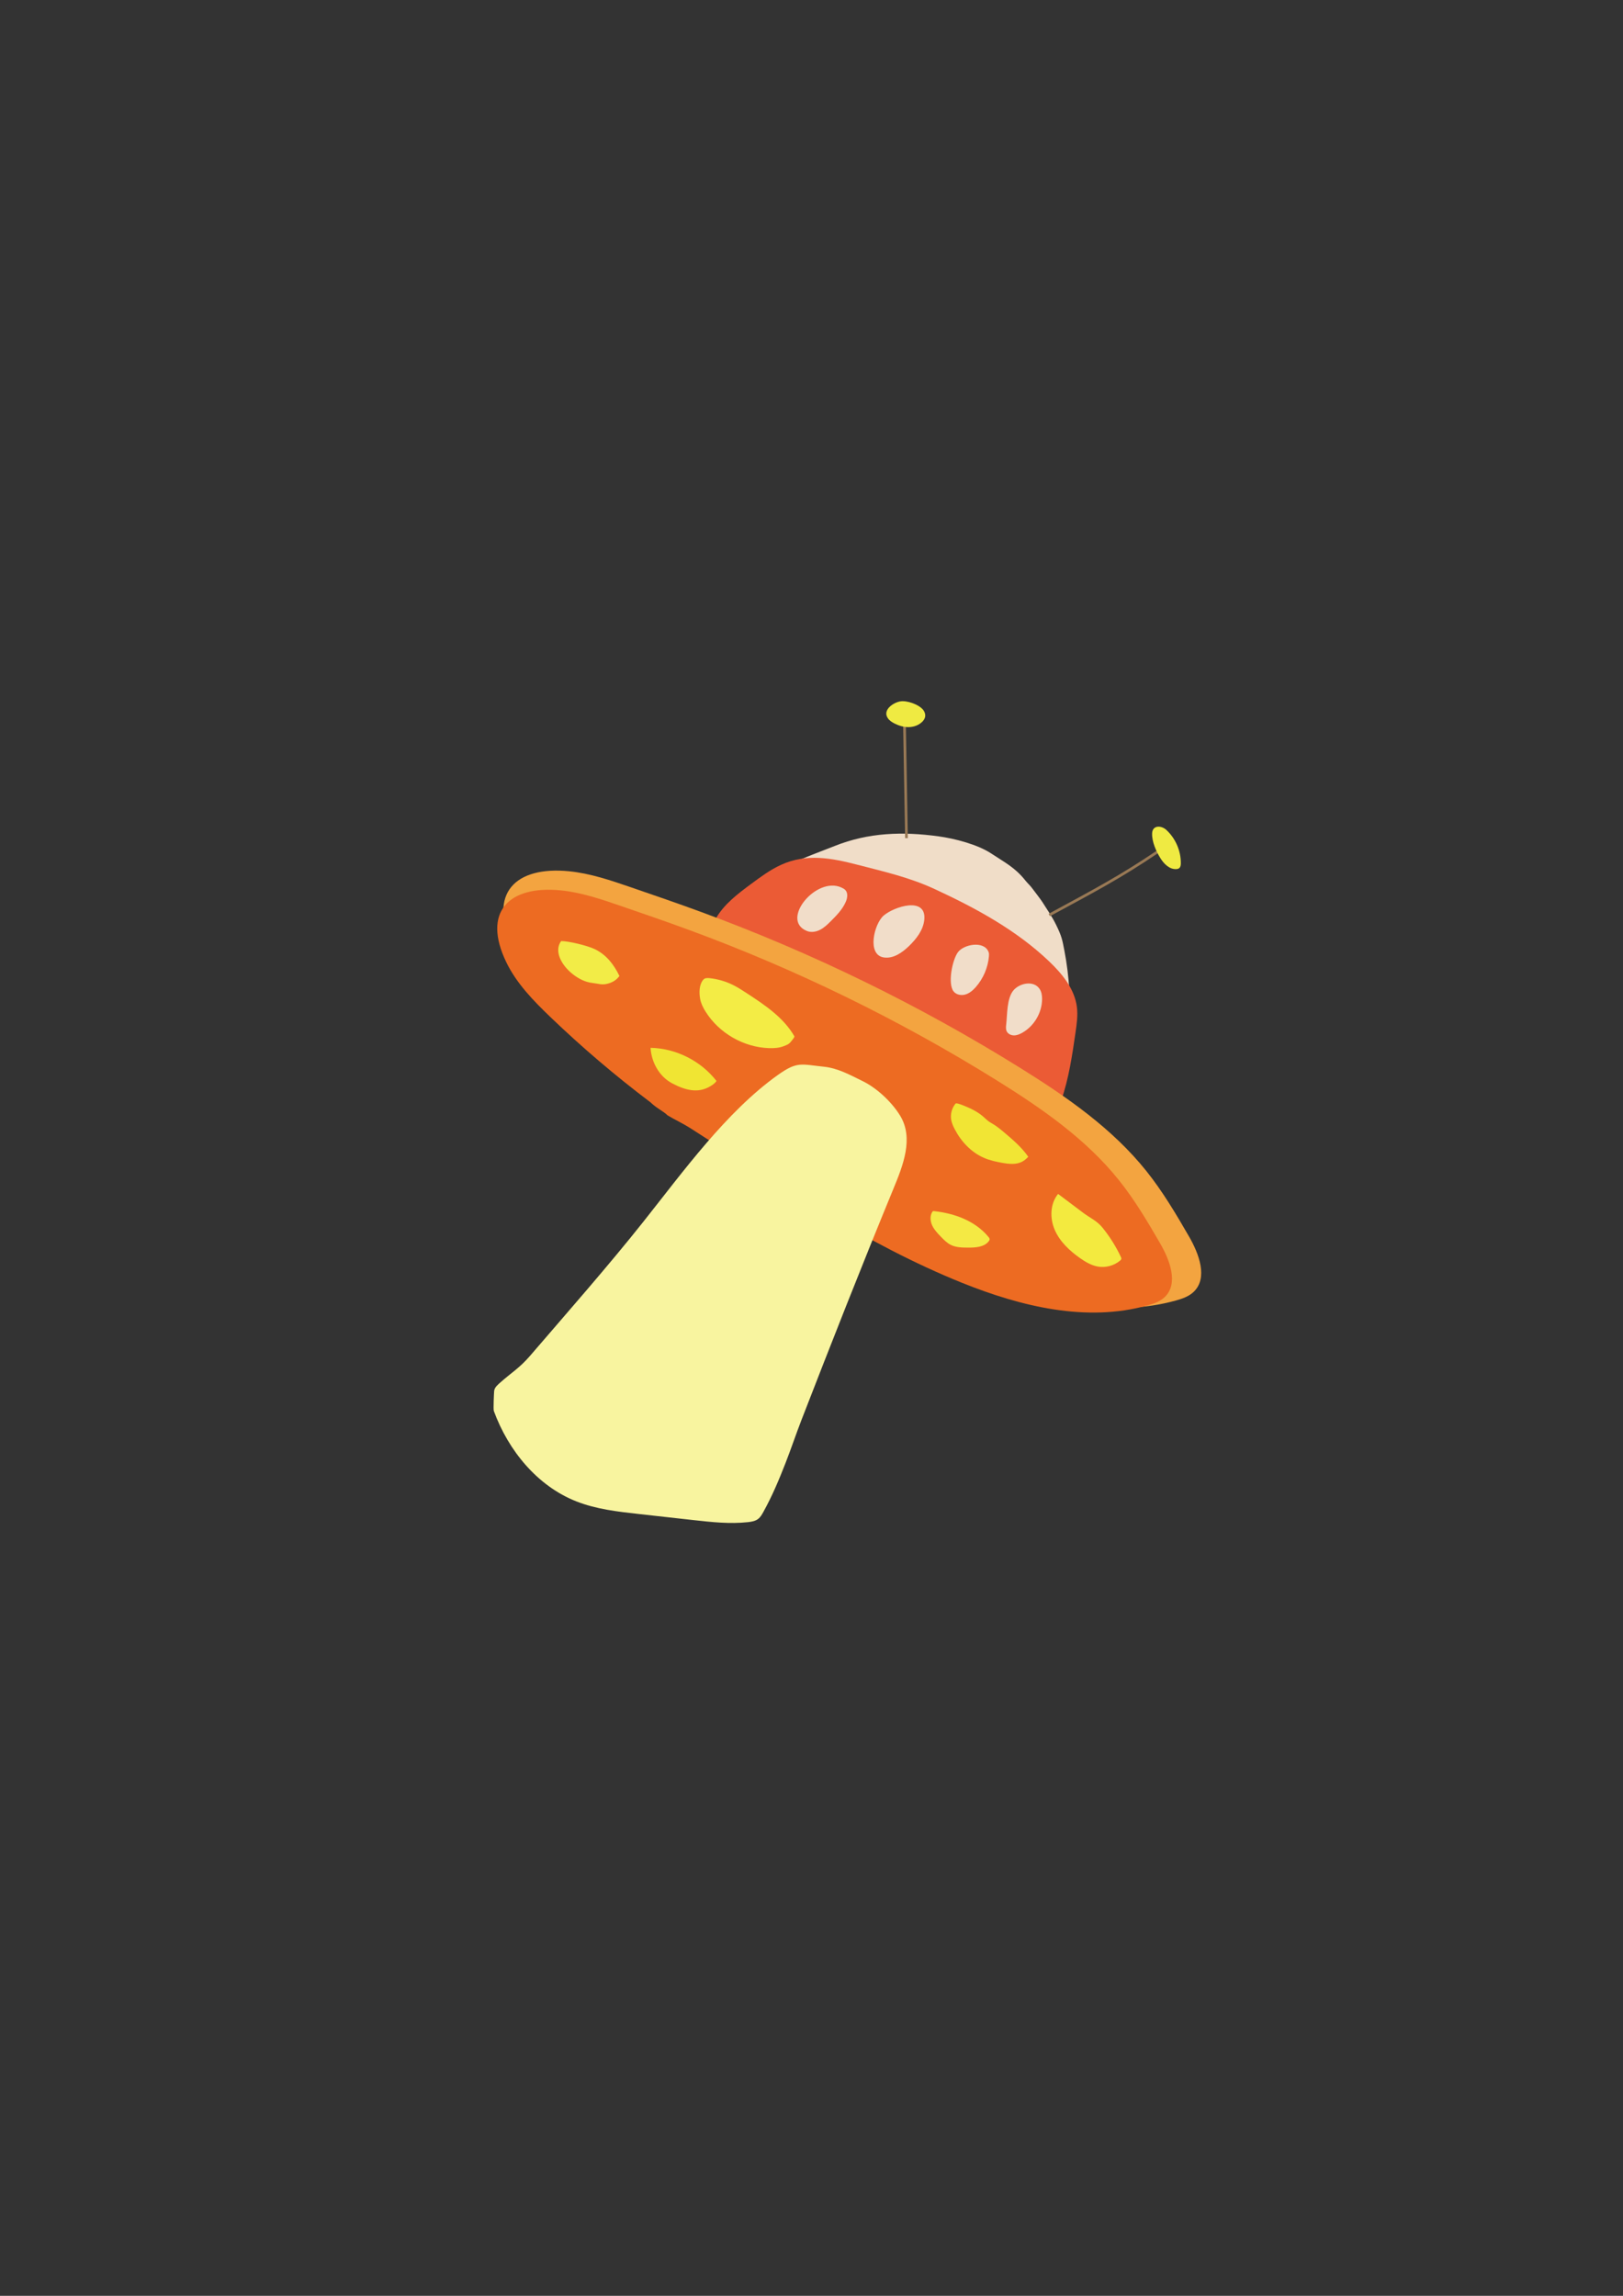 <?xml version="1.0" encoding="iso-8859-1"?>
<!-- Generator: Adobe Illustrator 22.0.0, SVG Export Plug-In . SVG Version: 6.00 Build 0)  -->
<svg version="1.1" xmlns="http://www.w3.org/2000/svg" xmlns:xlink="http://www.w3.org/1999/xlink" x="0px" y="0px"
	 viewBox="0 0 595.276 841.89" style="enable-background:new 0 0 595.276 841.89;" xml:space="preserve">
<rect x="0" y="0" width="595.276" height="841.89" fill="#333333" stroke="none"/>
<g id="&#x56FE;&#x5C42;_1" style="display:none;">
	<path style="display:inline;fill:#FDF2DD;" d="M158,331.64c-12.454,22.577-26.811,35.226-45,53.5
		c-14.754,14.822-28.791,37.126-27.5,58c0.904,14.62,13.26,23.665,24.75,32.75c11.49,9.085,24.626,14.312,34.481,25.149
		c21.593,23.745,27.019,58.601,49.625,81.585c15.447,15.706,40.953,15.927,62.909,14.132c21.956-1.795,52.265-8.459,74.236-6.866
		c16.749,1.214,24.517,7.846,41.18,9.935c16.663,2.089,34.822,0.751,48.204-9.394c21.947-16.639,28.116-43.291,42.149-70.111
		c3.696-7.065,15.738-15.904,21.717-21.18c18.958-16.73,26.383-36.495,25.597-61.767c-0.152-4.9-2.614-11.397-4.347-15.983
		c-2.487-6.581-5.149-11.928-9.75-17.25c-7.588-8.775-17.412-15.225-25-24c-7.727-8.937-12.016-13.786-17.5-24.25
		c-7.735-14.758-8.76-38.103-13.75-54c-4.99-15.897-16.321-30.539-30.912-38.583c-22.821-12.582-51.041,1.66-77.088,0.833
		c-47.25-1.5-58.305-23.325-88.507-21.586c-11.584,0.667-24.146,8.351-34.166,14.502c-8.023,4.925-19.318,18.766-24.577,26.334
		C174.691,297.865,166.487,316.253,158,331.64z"/>
	<path style="display:inline;fill:#F6F07D;" d="M174.432,423.139c9.174,29.489,33.313,54.055,62.854,63.061
		c15.324,4.672,31.715,4.354,47.34,0.815c2.357-0.534,4.7-1.162,6.943-2.064c2.456-0.988,4.922-1.37,7.227-2.672
		c4.004-2.263,7.202-4.126,11.206-6.389c2.941-1.662,6.03-4.069,8.375-6.5c1.98-2.053,7.075-6.28,8.5-8.75
		c8.711-15.1,13.946-25.959,18.039-42.904c6.391-26.456,6.789-47.563-3.289-72.846c-3.274-8.212-14.027-26.284-20.875-31.875
		c-3.393-2.771-6.079-4.427-9.434-7.244c-2.718-2.282-8.691-4.799-11.566-6.881c-5.218-3.78-11.618-5.616-17.994-6.543
		c-8.47-1.232-13.536-1.932-22.093-1.767c-47.684,0.923-82.971,46.034-88.699,90.661
		C169.167,395.244,170.233,409.642,174.432,423.139z"/>
	<path style="display:inline;fill:#060102;" d="M265.258,378.148c-0.03,3.48,0.222,8.514,2.517,11.131
		c0.668,0.761,1.59,1.419,2.6,1.35c1.317-0.09,2.932-1.297,3.5-2.489c5-10.5,7.25-22.875,5.62-34.25
		c-0.305-2.127-1.039-4.044-2.495-5.625c-0.331-0.36-1.755-1.077-2.241-1.125c-0.599-0.06-1.172,0.304-1.587,0.74
		C266.25,355.14,265.34,368.631,265.258,378.148z"/>
	<path style="display:inline;fill:#FFFFFF;" d="M273.026,385.507c0.807,1.216,1.951-0.251,2.269-1.06
		c0.565-1.437,1.287-2.945,1.945-6.088c0.863-4.127,0.861-11.344-0.194-11.609c-0.27-0.068-1.296,0.973-1.99,3.112
		c-0.53,1.633-0.92,3.345-1.231,5.032C273.181,378.389,272.375,383.89,273.026,385.507z"/>
	<path style="display:inline;fill:#060102;" d="M309.866,383.361c-0.03,3.48,0.222,8.514,2.517,11.131
		c0.668,0.761,1.59,1.419,2.6,1.35c1.317-0.09,2.932-1.297,3.5-2.489c5-10.5,7.25-22.875,5.62-34.25
		c-0.305-2.127-1.039-4.044-2.495-5.625c-0.331-0.36-1.755-1.077-2.241-1.125c-0.599-0.06-1.172,0.304-1.587,0.74
		C310.857,360.352,309.947,373.844,309.866,383.361z"/>
	<path style="display:inline;fill:#FFFFFF;" d="M317.634,390.719c0.807,1.216,1.951-0.251,2.269-1.06
		c0.565-1.437,1.287-2.945,1.945-6.088c0.863-4.127,0.861-11.344-0.194-11.609c-0.27-0.068-1.296,0.973-1.99,3.112
		c-0.53,1.633-0.92,3.345-1.231,5.032C317.788,383.602,316.982,389.102,317.634,390.719z"/>
	<path style="display:inline;fill:none;stroke:#0E0E07;stroke-miterlimit:10;" d="M288.995,395.81
		c0.039,1.409-0.239,2.708,0.338,4.246c0.5,1.333,1.085,1.689,1.708,2.167c0.441,0.337,2.083,0.783,3.079,0.765
		c1.28-0.022,2.52-0.595,3.307-1.605c0.787-1.01,1.645-2.93,1.979-4.166"/>
</g>
<g id="&#x56FE;&#x5C42;_2" style="display:none;">
	<g style="display:inline;">
		<circle style="fill:#628CC9;" cx="308.447" cy="406.955" r="255.13"/>
		<circle style="fill:#6691CC;" cx="308.447" cy="406.955" r="246.79"/>
		<circle style="fill:#6997CF;" cx="308.447" cy="406.955" r="238.451"/>
		<circle style="fill:#6C9CD2;" cx="308.447" cy="406.955" r="230.111"/>
		<circle style="fill:#70A1D5;" cx="308.447" cy="406.955" r="221.771"/>
		<circle style="fill:#74A6D8;" cx="308.447" cy="406.955" r="213.431"/>
		<circle style="fill:#77ABDB;" cx="308.447" cy="406.955" r="205.092"/>
		<circle style="fill:#7BB0DE;" cx="308.447" cy="406.955" r="196.752"/>
		<circle style="fill:#7FB5E1;" cx="308.447" cy="406.955" r="188.412"/>
		<circle style="fill:#83BBE4;" cx="308.447" cy="406.955" r="180.072"/>
		<circle style="fill:#87C0E7;" cx="308.447" cy="406.955" r="171.733"/>
		<circle style="fill:#8BC5EA;" cx="308.447" cy="406.955" r="163.393"/>
	</g>
	<path style="display:inline;fill:none;stroke:#FFFFFF;stroke-width:13;stroke-miterlimit:10;" d="M479.373,521.694
		c-0.474-1.389-2.368,1.158-1.035,1.774c1.333,0.616,2.734-0.65,3.646-1.801c33.436-42.178,45.863-100.227,32.627-152.397
		s-51.836-97.273-101.336-118.409c-0.953-0.407-1.894-1.373-2.929-1.434c-1.035-0.062-2.033,1.289-1.3,2.021
		c0.214,0.213,0.513,0.314,0.805,0.393c1.336,0.36,2.759,0.393,4.11,0.096"/>
	<path style="display:inline;fill:none;stroke:#FFFFFF;stroke-width:13;stroke-miterlimit:10;" d="M451.064,544.594
		c-3.475-0.949-7.429,2.079-7.419,5.681c0.002,0.572,0.096,1.167,0.426,1.634c0.348,0.494,0.913,0.785,1.473,1.012
		c1.818,0.736,3.909,0.974,5.737,0.264s3.293-2.503,3.256-4.464c-0.037-1.961-1.865-3.813-3.809-3.559"/>
</g>
<g id="&#x56FE;&#x5C42;_3" style="display:none;">
	<path style="display:inline;fill:#F6DF6E;" d="M341.525,276.048c-21.656-16.834-55.551-20.712-78.196-5.235
		c-24.855,16.987-30.453,46.132-38.763,75.068c-11.485-2.352-24.228-0.557-35.492,2.691c-11.264,3.249-16.789,8.316-14.94,19.892
		c0.829,5.188,24.583,21.366,27.112,25.971c-0.821,23.776-3.683,50.596,22.603,75.02c14.164,13.16,29.762,23.303,48.955,25.638
		c15.704,1.91,39.228,2.665,48.812-0.291c22.509-10.939,36.018-23.027,42.763-35.673c2.717-5.094,7.703-20.178,10.475-27.046
		c1.063-2.633,3.562-8.948,4.994-12.136c9.243-0.719,19.41-2.643,26.68-7.913S423.934,401,421.06,392.492
		c-1.911-5.658-9.226-11.011-13.492-15.19c-13.567-7.751-20.416-9.49-37.242-14.566
		C370.008,340.335,362.611,289.575,341.525,276.048z"/>
	<path style="display:inline;fill:#F4B71A;" d="M294.258,353.008c1.496,5.417,3.071,7.501,8.229,10.295
		c11.4,9.336,22.181-9.68,20.996-21.437c-2.308-0.992-9.23-1.873-14.563-2c-3.23-0.077-12.58,0.051-15.523,1.29
		C293.789,346.108,293.158,349.025,294.258,353.008z"/>
	<path style="display:inline;fill:#30250E;" d="M327.789,327.912c-0.042,1.912,0.176,5.063,2.537,5.633
		c2.312,0.052,2.64-2.009,3.183-3.724c0.991-3.134,1.372-5.881,1.279-9.327c0.09-1.997-0.041-9.46-3.657-8.417
		c-1.6,1.121-2.53,6.549-2.764,8.47C328.067,322.993,327.843,325.448,327.789,327.912z"/>
	<path style="display:inline;fill:#30250E;" d="M285.973,326.444c-0.042,1.912,0.176,5.063,2.537,5.633
		c2.312,0.052,2.64-2.009,3.183-3.724c0.991-3.134,1.372-5.881,1.279-9.327c0.09-1.997-0.041-9.46-3.657-8.417
		c-1.6,1.121-2.53,6.549-2.764,8.47C286.252,321.525,286.027,323.98,285.973,326.444z"/>
</g>
<g id="&#x56FE;&#x5C42;_4" style="display:none;">
	<g style="display:inline;">
		
			<ellipse transform="matrix(0.959 -0.284 0.284 0.959 -100.802 103.201)" style="fill:#8BA4D4;" cx="305.97" cy="399.685" rx="141.74" ry="128.368"/>
		
			<ellipse transform="matrix(0.959 -0.284 0.284 0.959 -100.788 103.193)" style="fill:#8BA4D4;" cx="305.95" cy="399.634" rx="141.74" ry="128.368"/>
		
			<ellipse transform="matrix(0.959 -0.284 0.284 0.959 -100.775 103.186)" style="fill:#8BA4D4;" cx="305.929" cy="399.584" rx="141.74" ry="128.368"/>
		
			<ellipse transform="matrix(0.959 -0.284 0.284 0.959 -100.761 103.178)" style="fill:#8BA4D4;" cx="305.909" cy="399.533" rx="141.74" ry="128.368"/>
		
			<ellipse transform="matrix(0.959 -0.284 0.284 0.959 -100.748 103.17)" style="fill:#8BA4D4;" cx="305.889" cy="399.482" rx="141.74" ry="128.368"/>
		
			<ellipse transform="matrix(0.959 -0.284 0.284 0.959 -100.734 103.162)" style="fill:#8BA4D4;" cx="305.869" cy="399.432" rx="141.74" ry="128.368"/>
		
			<ellipse transform="matrix(0.959 -0.284 0.284 0.959 -100.72 103.154)" style="fill:#8BA4D4;" cx="305.848" cy="399.381" rx="141.74" ry="128.368"/>
		
			<ellipse transform="matrix(0.959 -0.284 0.284 0.959 -100.707 103.147)" style="fill:#8BA4D4;" cx="305.828" cy="399.331" rx="141.74" ry="128.368"/>
		
			<ellipse transform="matrix(0.959 -0.284 0.284 0.959 -100.693 103.139)" style="fill:#8BA4D4;" cx="305.808" cy="399.28" rx="141.74" ry="128.368"/>
		
			<ellipse transform="matrix(0.959 -0.284 0.284 0.959 -100.68 103.131)" style="fill:#8BA4D4;" cx="305.788" cy="399.229" rx="141.74" ry="128.368"/>
		
			<ellipse transform="matrix(0.959 -0.284 0.284 0.959 -100.666 103.123)" style="fill:#8BA4D4;" cx="305.767" cy="399.179" rx="141.74" ry="128.368"/>
		
			<ellipse transform="matrix(0.959 -0.284 0.284 0.959 -100.653 103.115)" style="fill:#8BA4D4;" cx="305.747" cy="399.128" rx="141.74" ry="128.368"/>
		
			<ellipse transform="matrix(0.959 -0.284 0.284 0.959 -100.666 103.123)" style="fill:#8EA9D7;" cx="305.767" cy="399.179" rx="138.135" ry="125.103"/>
		
			<ellipse transform="matrix(0.959 -0.284 0.284 0.959 -100.68 103.131)" style="fill:#92AFDA;" cx="305.788" cy="399.229" rx="134.529" ry="121.838"/>
		
			<ellipse transform="matrix(0.959 -0.284 0.284 0.959 -100.693 103.139)" style="fill:#96B4DD;" cx="305.808" cy="399.28" rx="130.924" ry="118.573"/>
		
			<ellipse transform="matrix(0.959 -0.284 0.284 0.959 -100.707 103.147)" style="fill:#9ABADF;" cx="305.828" cy="399.331" rx="127.319" ry="115.308"/>
		
			<ellipse transform="matrix(0.959 -0.284 0.284 0.959 -100.72 103.154)" style="fill:#9DBFE2;" cx="305.848" cy="399.381" rx="123.714" ry="112.043"/>
		
			<ellipse transform="matrix(0.959 -0.284 0.284 0.959 -100.734 103.162)" style="fill:#A1C5E4;" cx="305.869" cy="399.432" rx="120.109" ry="108.778"/>
		
			<ellipse transform="matrix(0.959 -0.284 0.284 0.959 -100.748 103.17)" style="fill:#A5CBE6;" cx="305.889" cy="399.482" rx="116.504" ry="105.513"/>
		
			<ellipse transform="matrix(0.959 -0.284 0.284 0.959 -100.761 103.178)" style="fill:#A9D0E9;" cx="305.909" cy="399.533" rx="112.899" ry="102.248"/>
		
			<ellipse transform="matrix(0.959 -0.284 0.284 0.959 -100.775 103.186)" style="fill:#ADD6EB;" cx="305.929" cy="399.584" rx="109.294" ry="98.983"/>
		
			<ellipse transform="matrix(0.959 -0.284 0.284 0.959 -100.788 103.193)" style="fill:#B1DBED;" cx="305.95" cy="399.634" rx="105.689" ry="95.718"/>
		
			<ellipse transform="matrix(0.959 -0.284 0.284 0.959 -100.802 103.201)" style="fill:#B5E0EE;" cx="305.97" cy="399.685" rx="102.084" ry="92.453"/>
	</g>
	<path style="display:inline;fill:none;stroke:#FFFFFF;stroke-width:9;stroke-miterlimit:10;" d="M335.877,307.039
		c-3.25,0.33-13.527-2.627-10.241-3.158c26.899,6.327,50.011,26.891,59.423,52.872c4.429,12.227,5.945,25.317,6.557,38.307
		c0.467,9.907,0.193,20.599-5.662,28.604c-1.983,1.872-0.489-5.145,1.749-6.055"/>
	<path style="display:inline;fill:none;stroke:#FFFFFF;stroke-width:9;stroke-miterlimit:10;" d="M373.428,444.216
		c-2.931-0.506-5.857,2.589-5.186,5.488c1.853,0.724,3.845,1.46,5.786,1.023c1.941-0.437,3.613-2.594,2.782-4.401
		c-0.584-1.269-2.155-1.835-3.543-1.681s-2.641,0.874-3.848,1.577"/>
</g>
<g id="&#x56FE;&#x5C42;_5" style="display:none;">
	<path style="display:inline;fill:#2F502D;" d="M290.875,326.452c-0.42-0.452-0.447,0.675,0.199,2.415
		c5.323,9.914,6.114,20.335,5.505,32.221c4.146-0.381,7.943-0.033,11.858-1.449c2.557-0.925,6.044-2.38,7.125-4.875
		c0.712-1.644,2.159-4.336,2.063-6.125c-0.628-11.674-1.812-23.755,0.537-35.207c0.251-1.225,0.798-2.71,2.043-2.829
		c0.537-0.051,1.058,0.191,1.519,0.473c4.171,2.549,4.396,7.925,4.338,12.813c-0.042,3.474-0.313,7-0.325,10.559
		c3.685-1.423,7.8-1.823,11.013-4.121s4.934-3.622,5.688-7.5c0.108-0.554,1.313-3.625,2.625-3.875
		c1.864-0.355,3.635,0.728,4.313,2.5c1.746,4.569,0.159,7.944-0.313,12.813c-0.178,1.842-0.863,3.37-2.375,4.438
		c-0.874,0.617-7.258,3.445-8.313,3.625c-4.869,0.83-3.666,0.212-8.535,1.042c-0.702,0.12-1.457,0.267-1.942,0.788
		c-0.409,0.439-0.544,1.058-0.663,1.646c-0.766,3.768-1.533,7.537-2.299,11.305c-0.963,4.736-1.252,10.353-4.918,13.502
		c-6.58,5.655-14.526,8.053-23.018,9.092c-0.055,16.762-0.759,29.752-1.813,45.938c-0.381,5.861-1.479,14.141-1.063,20
		c0.679,9.55,1.259,20.888,1.938,30.438c3.684,0.816,4.548-0.153,7.717-2.201c3.169-2.049,5.693-4.943,8.01-7.922
		c1.651-2.122,3.247-4.335,5.359-6c2.234-1.761,4.93-2.817,7.581-3.848c3.73-1.45,7.729-2.079,11.458-3.529
		c4.64-1.804,11.266-3.202,15.25-6.188s5.367-9.497,5.92-14.445c-4.115,0.863-8.444,0.682-12.472-0.522
		c-2.16-0.645-5.648-1.275-6.886-3.159c-1.064-1.619-1.277-3.635-1.436-5.566c-0.538-6.525,0.504-13.471,0.526-20.018
		c0.003-0.767,0.014-1.557,0.315-2.263c0.727-1.703,2.989-2.321,4.747-1.738c1.758,0.582,3.072,2.049,4.122,3.574
		c2.293,3.329,3.738,7.236,4.162,11.255c0.168,1.59,0.2,3.266,1.006,4.647c1.773,3.037,6.568,2.939,9.206,0.613
		s2.033-5.962,2.539-9.442c1.056-7.273-0.42-13.295-0.125-21.435c0.068-1.886-0.051-4.255,0.303-6.109
		c0.354-1.854,1.871-3.649,3.758-3.596c2.032,0.057,3.394,2.065,4.265,3.901c3.69,7.779,4.057,16.865,2.674,25.364
		c4.964-0.113,10.801-1.332,15.387-3.236c1.231-0.511,2.498-1.133,3.243-2.239c0.648-0.96,0.815-2.157,0.949-3.308
		c1.553-13.339,1.105-27.375,7.053-39.415c0.375-0.758,0.936-1.609,1.782-1.611c0.802-0.001,1.367,0.774,1.712,1.498
		c1.101,2.314,1.387,4.918,1.657,7.466c1.445,13.61,2.892,27.328,1.625,40.956c-0.17,1.825-0.487,3.836-1.906,4.996
		c-0.975,0.797-2.282,1.023-3.525,1.222c-6.203,0.992-12.407,1.985-18.61,2.977c-1.68,0.269-3.415,0.558-4.838,1.489
		c-2.514,1.645-4.729,5.042-5.465,7.954c-2.945,11.648-5.258,24.127-15.174,30.911c-7.263,4.969-9.934,2.522-18.389,4.964
		c-3.633,1.05-13.281,6.039-15.375,9.188c-1.354,2.036-2.529,4.283-3.577,6.492c-2.056,4.33-6.161,7.414-10.598,9.229
		c-4.437,1.815-9.238,2.507-13.984,3.185c0.463,10.571,0.361,21.14,2.659,31.469c-5.816,1.355-9.232,2.459-15.048,3.814
		c-4.193-13.951-5.729-25.075-3.702-39.501c0.699-4.979,2.5-12.536,2.625-17.563c0.167-6.747-1.597-14.376-1.563-21.125
		c0.063-12.313-0.636-22.813-0.188-34.25c-5.195-1.474-11.472-3.176-16.667-4.65c-4.994-1.417-9.284-3.403-13.958-5.662
		c-3.502-1.692-7.543-3.293-11.26-4.438c-3.347-1.031-5.823-1.919-9.24-2.687c-11.439-2.573-21.996-9.823-24-21.375
		c-9.119-0.579-18.444-2.734-27.563-3.313c-4.665-0.296-9.159-0.972-13.508-2.684c-4.349-1.713-7.038-3.362-8.242-7.878
		c-0.656-2.462-1.25-5.938-1.375-8.75c-1.657-2.339-7.438-2.02-9.813-3.625c-5.729-3.872-6.802-11.467-6.5-18.375
		c0.128-2.936,0.559-7.439,0.688-10.375c0.07-1.593,0.946-3.81,1.75-5.188s3.025-2.074,4.486-1.435
		c1.461,0.639,3.464,3.556,3.764,5.122c1.109,5.79-0.171,11.148,0.938,16.938c0.273,1.428,3.077,2.296,4.25,1.438
		c0.42-0.307,0.313-1.814,0.38-3.277c0.357-7.742-0.318-13.473,4.643-20.474c2.102-1.494,5.208,0.439,5.939,2.912
		c0.731,2.473-0.074,5.1-0.654,7.612c-0.942,4.084-1.285,8.305-1.014,12.488c2.315-0.24,4.069-2.351,4.71-4.588
		c0.642-2.237,0.425-4.615,0.351-6.942c-0.244-7.683,1.156-15.414,4.078-22.523c0.408-0.992,0.885-2.023,1.765-2.637
		c1.792-1.252,4.448-0.088,5.544,1.804c1.096,1.892,1.068,4.205,1.01,6.39c-0.121,4.509-0.241,9.019-0.362,13.528
		c-0.146,5.447-0.339,11.094-2.764,15.974c-2.425,4.88-9.062,6.673-13.562,8.173c1.563,3,2.78,4.782,3.812,7.686
		c0.806,2.267,1.315,3.908,3.063,5.563c1.471,1.393,5.178,1.12,7.188,1.375c9.809,1.243,15.688,1.563,26.75,1.5
		c2.003-0.476,2.373-0.532,3.125-2.188c2.714-6.038,4.434-11.704,7.066-17.778c2.371-5.472,5.559-3.41,4.809,1.403
		c-2.319,12.227-5.047,22.064-1.125,33.875c0.638,1.922,3.775,3.438,5.304,4.767c1.298,1.129,5.986,3.114,7.634,3.608
		c16.681,5,31.768,8.338,48.938,11.25c1.878-18.389,2.645-38.01-1.618-55.997c-0.427-1.803-0.253-6.533-1.382-8.003
		c-2.926-1.734-8.146-1.5-11.875-2.75c-9.401-3.151-16.465-8.186-19.5-17.625s-3.811-21.344-2.188-31.125
		c0.425-2.56,2.593-7.875,5.188-7.875c2.125,0,3.979,0.761,4.438,1.688c2.548,5.146,1.962,13.319,2.559,19.031
		c0.597,5.712,1.568,11.664,5.027,16.248c3.459,4.584,7.606,7.365,12.602,4.533c1.068-8.548,2.338-14.425,0.125-22.75
		c-1.563-5.878-3.255-14.637-3.644-20.707c-0.435-6.792,1.76-13.719,6.029-19.019c2.207-2.741,4.908,1.386,5.847,4.778
		c1.286,4.646,0.063,9.564-0.187,14.378c-0.609,11.722,6.068,24.767,4.893,36.446c3.75,0.313,5.081-0.15,7.25-3
		c1.514-3.916,0.688-10,0.5-14.938c-0.073-1.918-0.035-5.058,0.72-6.822c0.755-1.764,3.154-2.936,4.662-1.748
		c0.63,0.496,1.208,3.223,1.368,4.008c1.034,5.06,0.856,7.844,1.063,12.813c0.182,4.384,1.269,8.68,1.451,13.064
		c0.043,1.04-0.171,2.059-0.228,3.098c-0.098,1.775-0.82,4.859-1.723,5.838C299,323,295.125,324.577,290.875,326.452z"/>
</g>
<g id="&#x56FE;&#x5C42;_6">
	<path style="fill:#F0DDC8;" d="M390.385,348.567c3.664,19.001,2.261,38.955-4.024,57.257c-0.203,0.591-0.468,1.243-1.043,1.488
		c-0.581,0.247-1.241-0.023-1.813-0.29c-21.35-9.96-42.7-19.92-64.049-29.88c-3.914-1.826-7.828-3.652-11.725-5.512
		c-10.113-4.827-20.121-9.873-30.151-14.871c-6.734-3.355-14.37-6.75-13.647-15.614c1.357-16.634,29.444-25.826,42.168-30.903
		c12.471-4.976,24.924-5.353,38.093-3.557c5.973,0.815,14.399,2.991,19.42,6.329c4.959,3.297,8.611,5.037,12.516,9.926
		c0.769,0.963,1.638,1.708,2.373,2.696c0.745,1.002,3.176,4.135,3.777,5.09c1.883,2.997,3.511,5.238,5.069,8.406
		C389.437,343.387,389.627,344.639,390.385,348.567z"/>
	<path style="fill:#EB5B35;" d="M342.809,326.021c15.086,6.981,29.933,15.044,41.97,26.507c4.822,4.592,9.346,10.111,10.194,16.715
		c0.4,3.113-0.051,6.266-0.5,9.372c-1.214,8.388-2.442,16.834-5.212,24.844c-0.25,0.724-0.557,1.5-1.215,1.895
		c-1.078,0.647-2.436-0.05-3.491-0.735c-3.726-2.421-7.463-4.868-11.522-6.678c-4.494-2.004-9.3-3.19-14.031-4.544
		c-9.069-2.595-17.938-5.835-26.799-9.072c-10.951-4-21.935-8.015-32.313-13.327c-13.453-6.885-25.798-15.928-36.42-26.678
		c-0.792-0.802-1.601-1.656-1.93-2.734c-0.492-1.611,0.195-3.338,1.034-4.797c3.036-5.28,8.068-9.056,12.963-12.681
		c3.464-2.566,6.961-5.15,10.879-6.948c9.374-4.302,18.626-2.496,28.171-0.028C324.347,319.655,333.581,321.751,342.809,326.021z"/>
	<path style="fill:#F3A440;" d="M188.075,346.783c3.87,7.981,10.183,14.482,16.58,20.627c12.042,11.567,24.773,22.417,38.103,32.472
		c2.226,2.196,4.926,3.378,6.473,4.941c2.566,1.562,5.461,2.814,9.239,5.235c33.16,21.246,66,43.603,102.536,58.302
		c22.311,8.976,47.157,15.016,70.317,8.537c2.335-0.653,4.717-1.478,6.471-3.15c5.334-5.084,1.983-13.96-1.704-20.34
		c-4.785-8.282-9.683-16.543-15.66-24.011c-12.459-15.567-29.148-27.142-46.072-37.684c-36.958-23.022-76.281-42.244-117.149-57.267
		c-8.535-3.137-17.136-6.092-25.737-9.046c-7.437-2.554-14.956-5.127-22.781-5.902C189.061,317.552,178.792,327.637,188.075,346.783
		z"/>
	<path style="fill:#ED6B22;" d="M185.713,352.893c3.742,7.717,9.847,14.003,16.032,19.945
		c11.644,11.185,23.954,21.675,36.843,31.398c2.152,2.123,4.763,3.266,6.259,4.778c2.481,1.51,5.28,2.721,8.934,5.062
		c32.064,20.543,63.818,42.162,99.146,56.374c21.574,8.679,45.598,14.519,67.992,8.254c2.257-0.632,4.561-1.429,6.257-3.046
		c5.158-4.916,1.917-13.498-1.647-19.668c-4.627-8.008-9.363-15.996-15.142-23.217c-12.047-15.053-28.185-26.244-44.549-36.438
		c-35.736-22.26-73.758-40.847-113.275-55.373c-8.253-3.034-16.57-5.89-24.885-8.747c-7.191-2.47-14.461-4.958-22.027-5.707
		C186.667,324.629,176.737,334.381,185.713,352.893z"/>
	<path style="fill:#F1DDC9;" d="M295.995,341.413c1.572,0.625,3.397,0.289,4.892-0.503s2.723-1.998,3.92-3.193
		c2.095-2.093,4.21-4.275,5.394-6.99c0.611-1.401,0.892-3.198-0.137-4.328c-0.41-0.45-0.974-0.725-1.53-0.974
		C299.308,321.287,285.995,337.437,295.995,341.413z"/>
	<path style="fill:#F1DDC9;" d="M324.183,351.109c3.46,0.51,6.697-1.753,9.213-4.183c2.721-2.629,5.213-5.835,5.606-9.599
		c0.912-8.736-11.055-4.901-14.913-1.568C320.59,338.783,317.847,350.174,324.183,351.109z"/>
	<path style="fill:#F1DDC9;" d="M349.712,363.503c0.962,1.282,2.82,1.639,4.359,1.19c1.538-0.449,2.799-1.556,3.855-2.761
		c2.734-3.12,4.438-7.127,4.788-11.26c0.043-0.51,0.064-1.037-0.112-1.518c-1.584-4.328-9.173-2.896-11.295,0.085
		C349.242,352.139,347.568,360.646,349.712,363.503z"/>
	<path style="fill:#F1DDC9;" d="M369.05,375.684c-0.098,0.851-0.182,1.757,0.196,2.526c0.469,0.951,1.576,1.467,2.637,1.474
		c1.061,0.007,2.079-0.415,3.004-0.932c4.388-2.453,7.298-7.362,7.32-12.39c0.005-1.243-0.168-2.529-0.822-3.586
		c-2.135-3.449-7.548-2.286-9.768,0.499C369.239,366.261,369.46,372.133,369.05,375.684z"/>
	<path style="fill:none;stroke:#997955;stroke-miterlimit:10;" d="M331.741,265.405c0.245,13.983,0.489,27.966,0.734,41.949"/>
	<path style="fill:none;stroke:#997955;stroke-miterlimit:10;" d="M424.497,312.404c-13.594,9.17-22.548,13.876-39.654,23.136"/>
	<path style="fill:#EFEA42;" d="M325.622,263.348c0.61,0.9,1.558,1.513,2.531,1.998c1.613,0.805,3.395,1.33,5.197,1.29
		c1.802-0.04,3.625-0.682,4.904-1.953c0.476-0.472,0.88-1.042,1.034-1.695c0.233-0.988-0.149-2.05-0.812-2.819
		c-1.604-1.861-5.848-3.403-8.326-2.958C327.519,257.684,323.623,260.401,325.622,263.348z"/>
	<path style="fill:#EFEA42;" d="M425.588,314.671c1.303,2.115,3.352,4.171,5.832,4.031c0.387-0.022,0.789-0.106,1.089-0.352
		c0.504-0.412,0.585-1.142,0.589-1.793c0.027-4.569-1.947-9.114-5.305-12.213c-1.852-1.709-5.13-1.835-5.225,1.296
		C422.476,308.678,424.03,312.144,425.588,314.671z"/>
	<path style="fill:#F2EC47;" d="M205.81,345.094c2.934,0.018,9.83,1.721,12.461,3.021c4.205,2.079,6.849,5.574,8.929,9.779
		c-1.145,1.513-2.458,2.325-4.29,2.819c-2.167,0.583-3.327,0.011-5.556-0.244c-2.721-0.312-5.131-1.543-7.282-3.237
		C205.785,353.857,203.167,348.708,205.81,345.094z"/>
	<path style="fill:#F3EC45;" d="M290.543,381.433c0.313-0.501,0.826-0.952,0.826-1.391c-3.952-6.907-10.863-11.511-17.527-15.861
		c-1.565-1.021-3.133-2.044-4.801-2.888c-2.745-1.388-5.744-2.274-8.803-2.599c-0.797-0.085-1.722-0.084-2.25,0.518
		c-1.581,1.802-1.625,4.783-1.184,7.139c0.307,1.642,1.076,3.164,1.961,4.582c4.949,7.933,14.006,13.141,23.352,13.428
		c1.793,0.055,3.625-0.066,5.298-0.712C289.088,383.003,289.466,382.855,290.543,381.433z"/>
	<path style="fill:#F0E533;" d="M260.617,398.282c1.14-0.649,1.888-1.403,2.171-1.883c-5.713-7.372-14.853-11.969-24.178-12.159
		c0.312,5.36,3.228,10.573,7.985,13.063C251.352,399.793,256.034,401.08,260.617,398.282z"/>
	<path style="fill:#F1E534;" d="M368.391,415.338c3.176,2.696,6.391,5.434,8.753,8.866c-0.641,0.664-1.336,1.291-2.144,1.737
		c-2.229,1.229-4.961,0.924-7.466,0.474c-2.22-0.399-4.439-0.888-6.515-1.768c-4.781-2.027-8.539-6.056-10.914-10.674
		c-0.54-1.05-1.02-2.146-1.223-3.309c-0.367-2.097,0.231-4.344,1.593-5.98c0.405-0.486,4.592,1.417,5.161,1.679
		c1.69,0.776,3.401,1.745,4.817,2.962c1.078,0.926,1.783,1.755,3.059,2.455C365.291,412.756,366.849,414.029,368.391,415.338z"/>
	<path style="fill:#F3EA3F;" d="M404.33,450.146c2.683,3.299,4.963,6.926,6.772,10.774c0.107,0.227,0.215,0.474,0.171,0.721
		c-0.047,0.268-0.261,0.472-0.47,0.647c-2.226,1.861-5.29,2.678-8.147,2.171c-2.409-0.428-4.573-1.721-6.573-3.131
		c-3.809-2.684-7.349-6.009-9.213-10.28s-1.75-9.629,1.212-13.227c3.084,2.32,6.163,4.649,9.253,6.961
		C399.815,446.638,402.302,447.652,404.33,450.146z"/>
	<path style="fill:#F4E944;" d="M362.568,453.616c0.201,0.243,0.406,0.518,0.405,0.834c-0.001,0.266-0.152,0.507-0.315,0.717
		c-1.699,2.183-4.877,2.357-7.643,2.341c-2.152-0.012-4.392-0.044-6.313-1.013c-1.393-0.703-2.507-1.845-3.592-2.966
		c-1.202-1.241-2.424-2.513-3.165-4.073c-0.741-1.561-0.928-3.491-0.048-4.977c0.07-0.118,0.151-0.237,0.272-0.302
		c0.147-0.079,0.324-0.063,0.489-0.045C350.112,444.965,357.648,447.653,362.568,453.616z"/>
	<path style="fill:#F8F49F;" d="M327.651,436.007c-11.66,28.303-22.584,56.101-33.661,84.625c-1.993,5.132-3.889,10.8-5.898,15.926
		c-2.458,6.273-4.853,11.993-8.115,17.888c-0.518,0.936-1.058,1.898-1.905,2.552c-1.049,0.81-2.424,1.038-3.741,1.183
		c-6.632,0.726-13.326-0.012-19.956-0.75c-6.669-0.743-13.339-1.485-20.008-2.228c-7.789-0.867-15.683-1.76-22.974-4.634
		c-14.348-5.655-24.972-18.677-30.271-33.161c-0.23-0.628,0.058-6.638,0.119-7.305c0.119-1.318,1.273-2.259,2.263-3.138
		c4.108-3.65,7.057-5.302,10.943-9.823c13.439-15.635,28.755-33.048,41.572-49.196c14.43-18.18,30.397-40.3,49.304-53.764
		c7.121-5.071,8.516-3.873,16.83-3.015c5.155,0.532,9.496,2.959,14.241,5.28c5.302,2.593,10.681,7.685,13.722,12.623
		C335.258,417.42,331.16,427.489,327.651,436.007z"/>
</g>
</svg>

